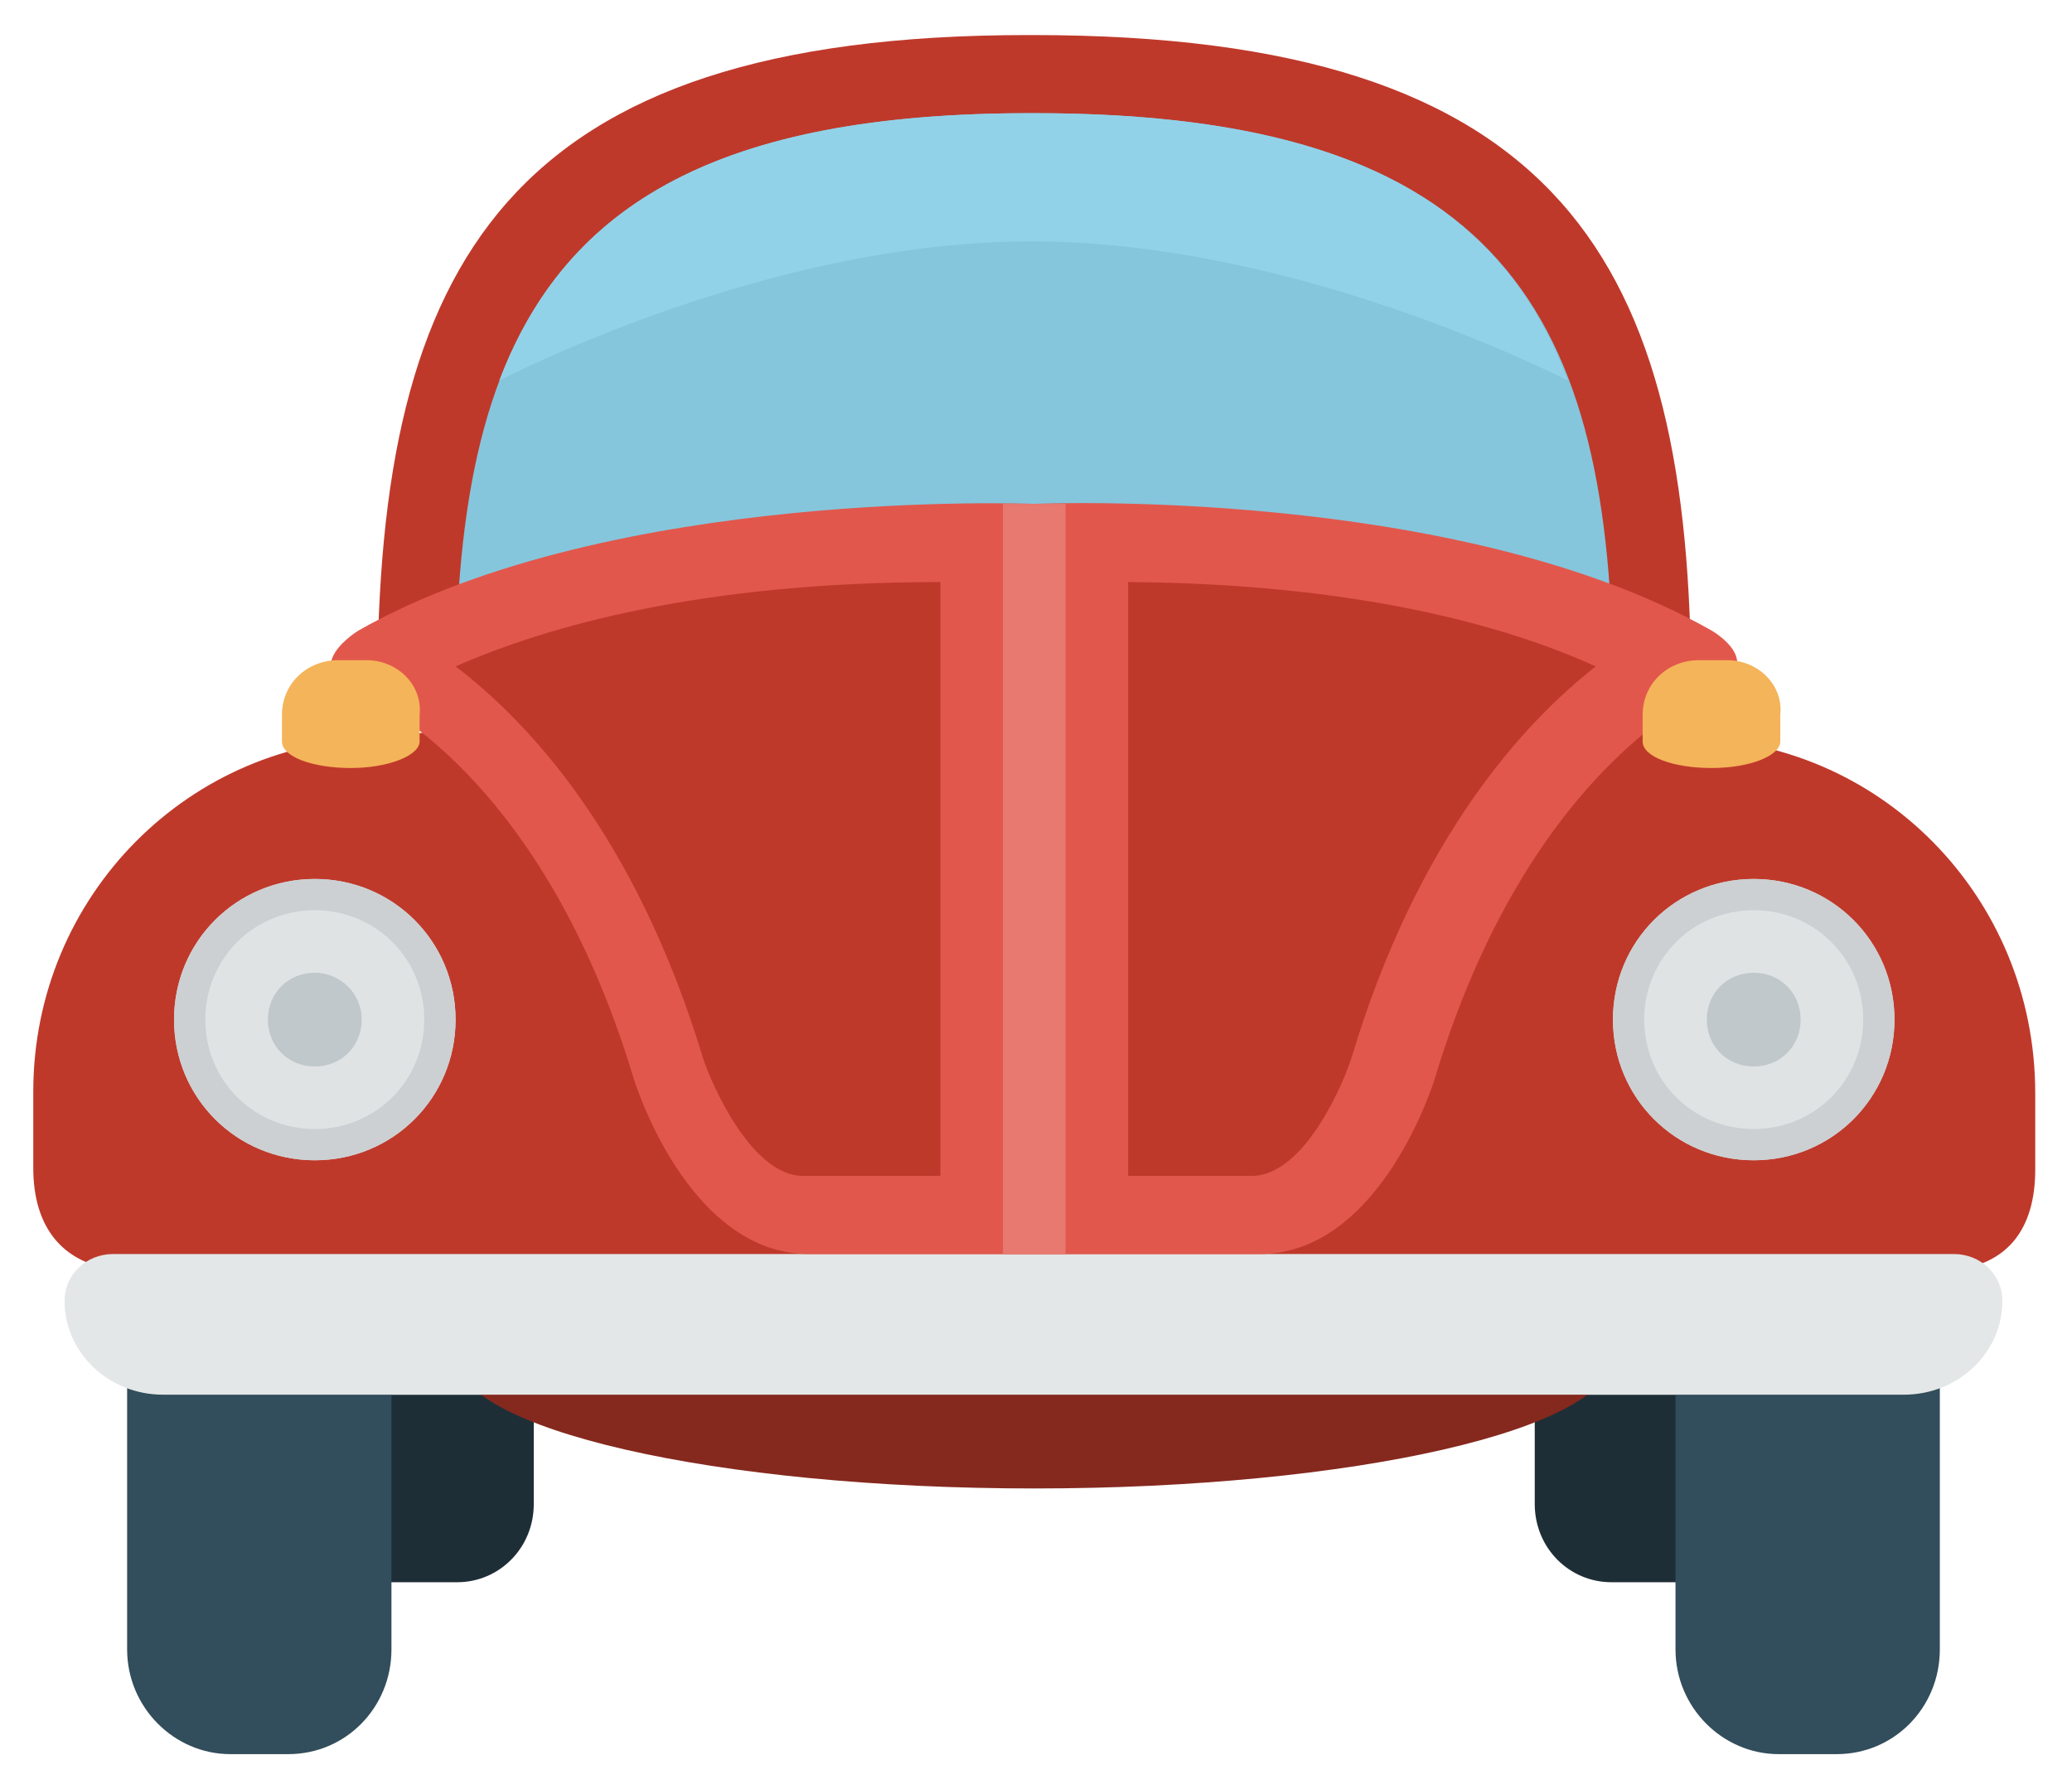 <svg width="249" height="215" viewBox="0 0 249 215" fill="none" xmlns="http://www.w3.org/2000/svg">
<g filter="url(#filter0_d)">
<path d="M184.436 163.641V176.79C184.436 182.05 188.571 186.182 193.646 186.182H208.87V163.64H184.436V163.641ZM39.711 186.183H54.936C60.011 186.183 64.145 182.05 64.145 176.79V163.641H39.711C39.711 163.642 39.711 186.183 39.711 186.183Z" fill="#1E2E37"/>
<path d="M201.352 163.641V194.26C201.352 201.21 206.99 206.846 213.757 206.846H220.711C227.665 206.846 233.116 201.211 233.116 194.26V159.884L201.352 163.641ZM15.277 194.26C15.277 201.21 20.916 206.846 27.682 206.846H34.637C41.591 206.846 47.042 201.211 47.042 194.26V163.641L15.277 159.884V194.26Z" fill="#324D5B"/>
<path d="M123.539 0.213H124.103C187.82 0.213 203.232 27.451 203.232 79.109H45.35C45.35 27.451 60.95 0.213 123.539 0.213Z" fill="#BF392B"/>
<path d="M123.727 9.605H124.291C180.301 9.605 193.834 33.649 193.834 79.109H54.747C54.747 33.65 68.468 9.605 123.727 9.605Z" fill="#85C6DC"/>
<path d="M124.291 142.978C162.634 142.978 193.834 150.116 193.834 158.945C193.834 167.774 162.634 174.912 124.291 174.912C85.948 174.912 54.748 167.774 54.748 158.945C54.747 150.115 85.948 142.978 124.291 142.978Z" fill="#85281E"/>
<path d="M46.102 84.745L124.479 73.474L202.48 84.745C225.786 84.745 244.582 103.717 244.582 127.386V136.591C244.582 143.353 241.574 148.801 232.553 148.801H16.029C7.195 148.613 4 143.165 4 136.403V127.199C4 103.717 22.796 84.745 46.102 84.745Z" fill="#BF392B"/>
<path d="M13.586 146.734H234.808C238.003 146.734 240.634 149.176 240.634 152.37C240.634 158.569 235.371 163.641 228.793 163.641H19.6C13.021 163.641 7.759 158.569 7.759 152.37C7.759 149.176 10.391 146.734 13.586 146.734Z" fill="#E4E7E7"/>
<path d="M205.675 78.921C205.675 78.921 183.872 87.562 172.407 125.696C172.407 125.696 166.016 146.735 151.356 146.735H97.225C82.565 146.735 76.174 125.696 76.174 125.696C64.709 87.562 43.094 79.297 43.094 79.297C35.576 76.291 43.094 71.783 43.094 71.783C73.543 54.501 124.291 56.567 124.291 56.567C124.291 56.567 174.851 54.313 205.675 71.783C205.675 71.783 212.629 75.728 205.675 78.921Z" fill="#E2574C"/>
<path d="M84.444 123.066C85.384 126.072 90.271 137.342 96.473 137.342H113.013V65.96C84.444 65.96 65.837 71.219 54.747 76.103C63.393 82.678 76.362 96.391 84.444 123.066ZM135.568 65.96V137.342H150.416C156.807 137.342 161.506 126.071 162.445 123.066C170.34 96.767 183.12 82.866 191.766 76.103C181.053 71.219 163.009 66.147 135.568 65.96Z" fill="#BF392B"/>
<path d="M120.532 56.567H128.05V146.734H120.532V56.567Z" fill="#E87970"/>
<path d="M37.832 101.651C28.434 101.651 20.916 109.165 20.916 118.557C20.916 127.949 28.434 135.463 37.832 135.463C47.229 135.463 54.747 127.949 54.747 118.557C54.747 109.165 47.23 101.651 37.832 101.651ZM210.75 101.651C201.352 101.651 193.834 109.165 193.834 118.557C193.834 127.949 201.352 135.463 210.75 135.463C220.147 135.463 227.666 127.949 227.666 118.557C227.666 109.165 220.147 101.651 210.75 101.651Z" fill="#E0E3E4"/>
<path d="M37.832 112.922C34.636 112.922 32.193 115.364 32.193 118.557C32.193 121.75 34.636 124.192 37.832 124.192C41.027 124.192 43.47 121.75 43.47 118.557C43.47 115.364 40.839 112.922 37.832 112.922ZM210.75 112.922C207.555 112.922 205.111 115.364 205.111 118.557C205.111 121.75 207.555 124.192 210.75 124.192C213.945 124.192 216.388 121.75 216.388 118.557C216.388 115.364 213.945 112.922 210.75 112.922Z" fill="#C0C8CB"/>
<path d="M207.554 75.352H204.171C200.412 75.352 197.405 78.17 197.405 81.927V85.12C197.405 86.999 201.164 88.314 205.675 88.314C210.374 88.314 213.945 86.811 213.945 85.12V81.927C214.321 78.358 211.313 75.352 207.554 75.352ZM44.034 75.352H40.651C36.892 75.352 33.885 78.17 33.885 81.927V85.12C33.885 86.999 37.644 88.314 42.155 88.314C46.666 88.314 50.425 86.811 50.425 85.12V81.927C50.801 78.358 47.793 75.352 44.034 75.352Z" fill="#F4B459"/>
<path d="M60.01 41.727C69.408 37.031 96.661 25.009 123.915 25.009C151.356 25.009 178.986 37.031 188.383 41.727C180.489 20.5 162.07 9.605 124.29 9.605H123.726C86.512 9.605 68.093 20.501 60.01 41.727Z" fill="#92D2E8"/>
<path d="M210.75 105.408C218.08 105.408 223.907 111.231 223.907 118.557C223.907 125.883 218.08 131.706 210.75 131.706C203.42 131.706 197.593 125.883 197.593 118.557C197.593 111.232 203.42 105.408 210.75 105.408ZM37.832 105.408C45.162 105.408 50.988 111.231 50.988 118.557C50.988 125.883 45.162 131.706 37.832 131.706C30.501 131.706 24.675 125.883 24.675 118.557C24.675 111.232 30.501 105.408 37.832 105.408ZM210.75 101.651C201.352 101.651 193.834 109.165 193.834 118.557C193.834 127.949 201.352 135.463 210.75 135.463C220.147 135.463 227.666 127.949 227.666 118.557C227.666 109.165 220.147 101.651 210.75 101.651ZM37.832 101.651C28.434 101.651 20.916 109.165 20.916 118.557C20.916 127.949 28.434 135.463 37.832 135.463C47.229 135.463 54.747 127.949 54.747 118.557C54.747 109.165 47.23 101.651 37.832 101.651Z" fill="#CCD0D2"/>
</g>
<defs>
<filter id="filter0_d" x="0" y="0" width="249" height="215" filterUnits="userSpaceOnUse" color-interpolation-filters="sRGB">
<feFlood flood-opacity="0" result="BackgroundImageFix"/>
<feColorMatrix in="SourceAlpha" type="matrix" values="0 0 0 0 0 0 0 0 0 0 0 0 0 0 0 0 0 0 127 0"/>
<feOffset dy="4"/>
<feGaussianBlur stdDeviation="2"/>
<feColorMatrix type="matrix" values="0 0 0 0 0 0 0 0 0 0 0 0 0 0 0 0 0 0 0.25 0"/>
<feBlend mode="normal" in2="BackgroundImageFix" result="effect1_dropShadow"/>
<feBlend mode="normal" in="SourceGraphic" in2="effect1_dropShadow" result="shape"/>
</filter>
</defs>
</svg>
